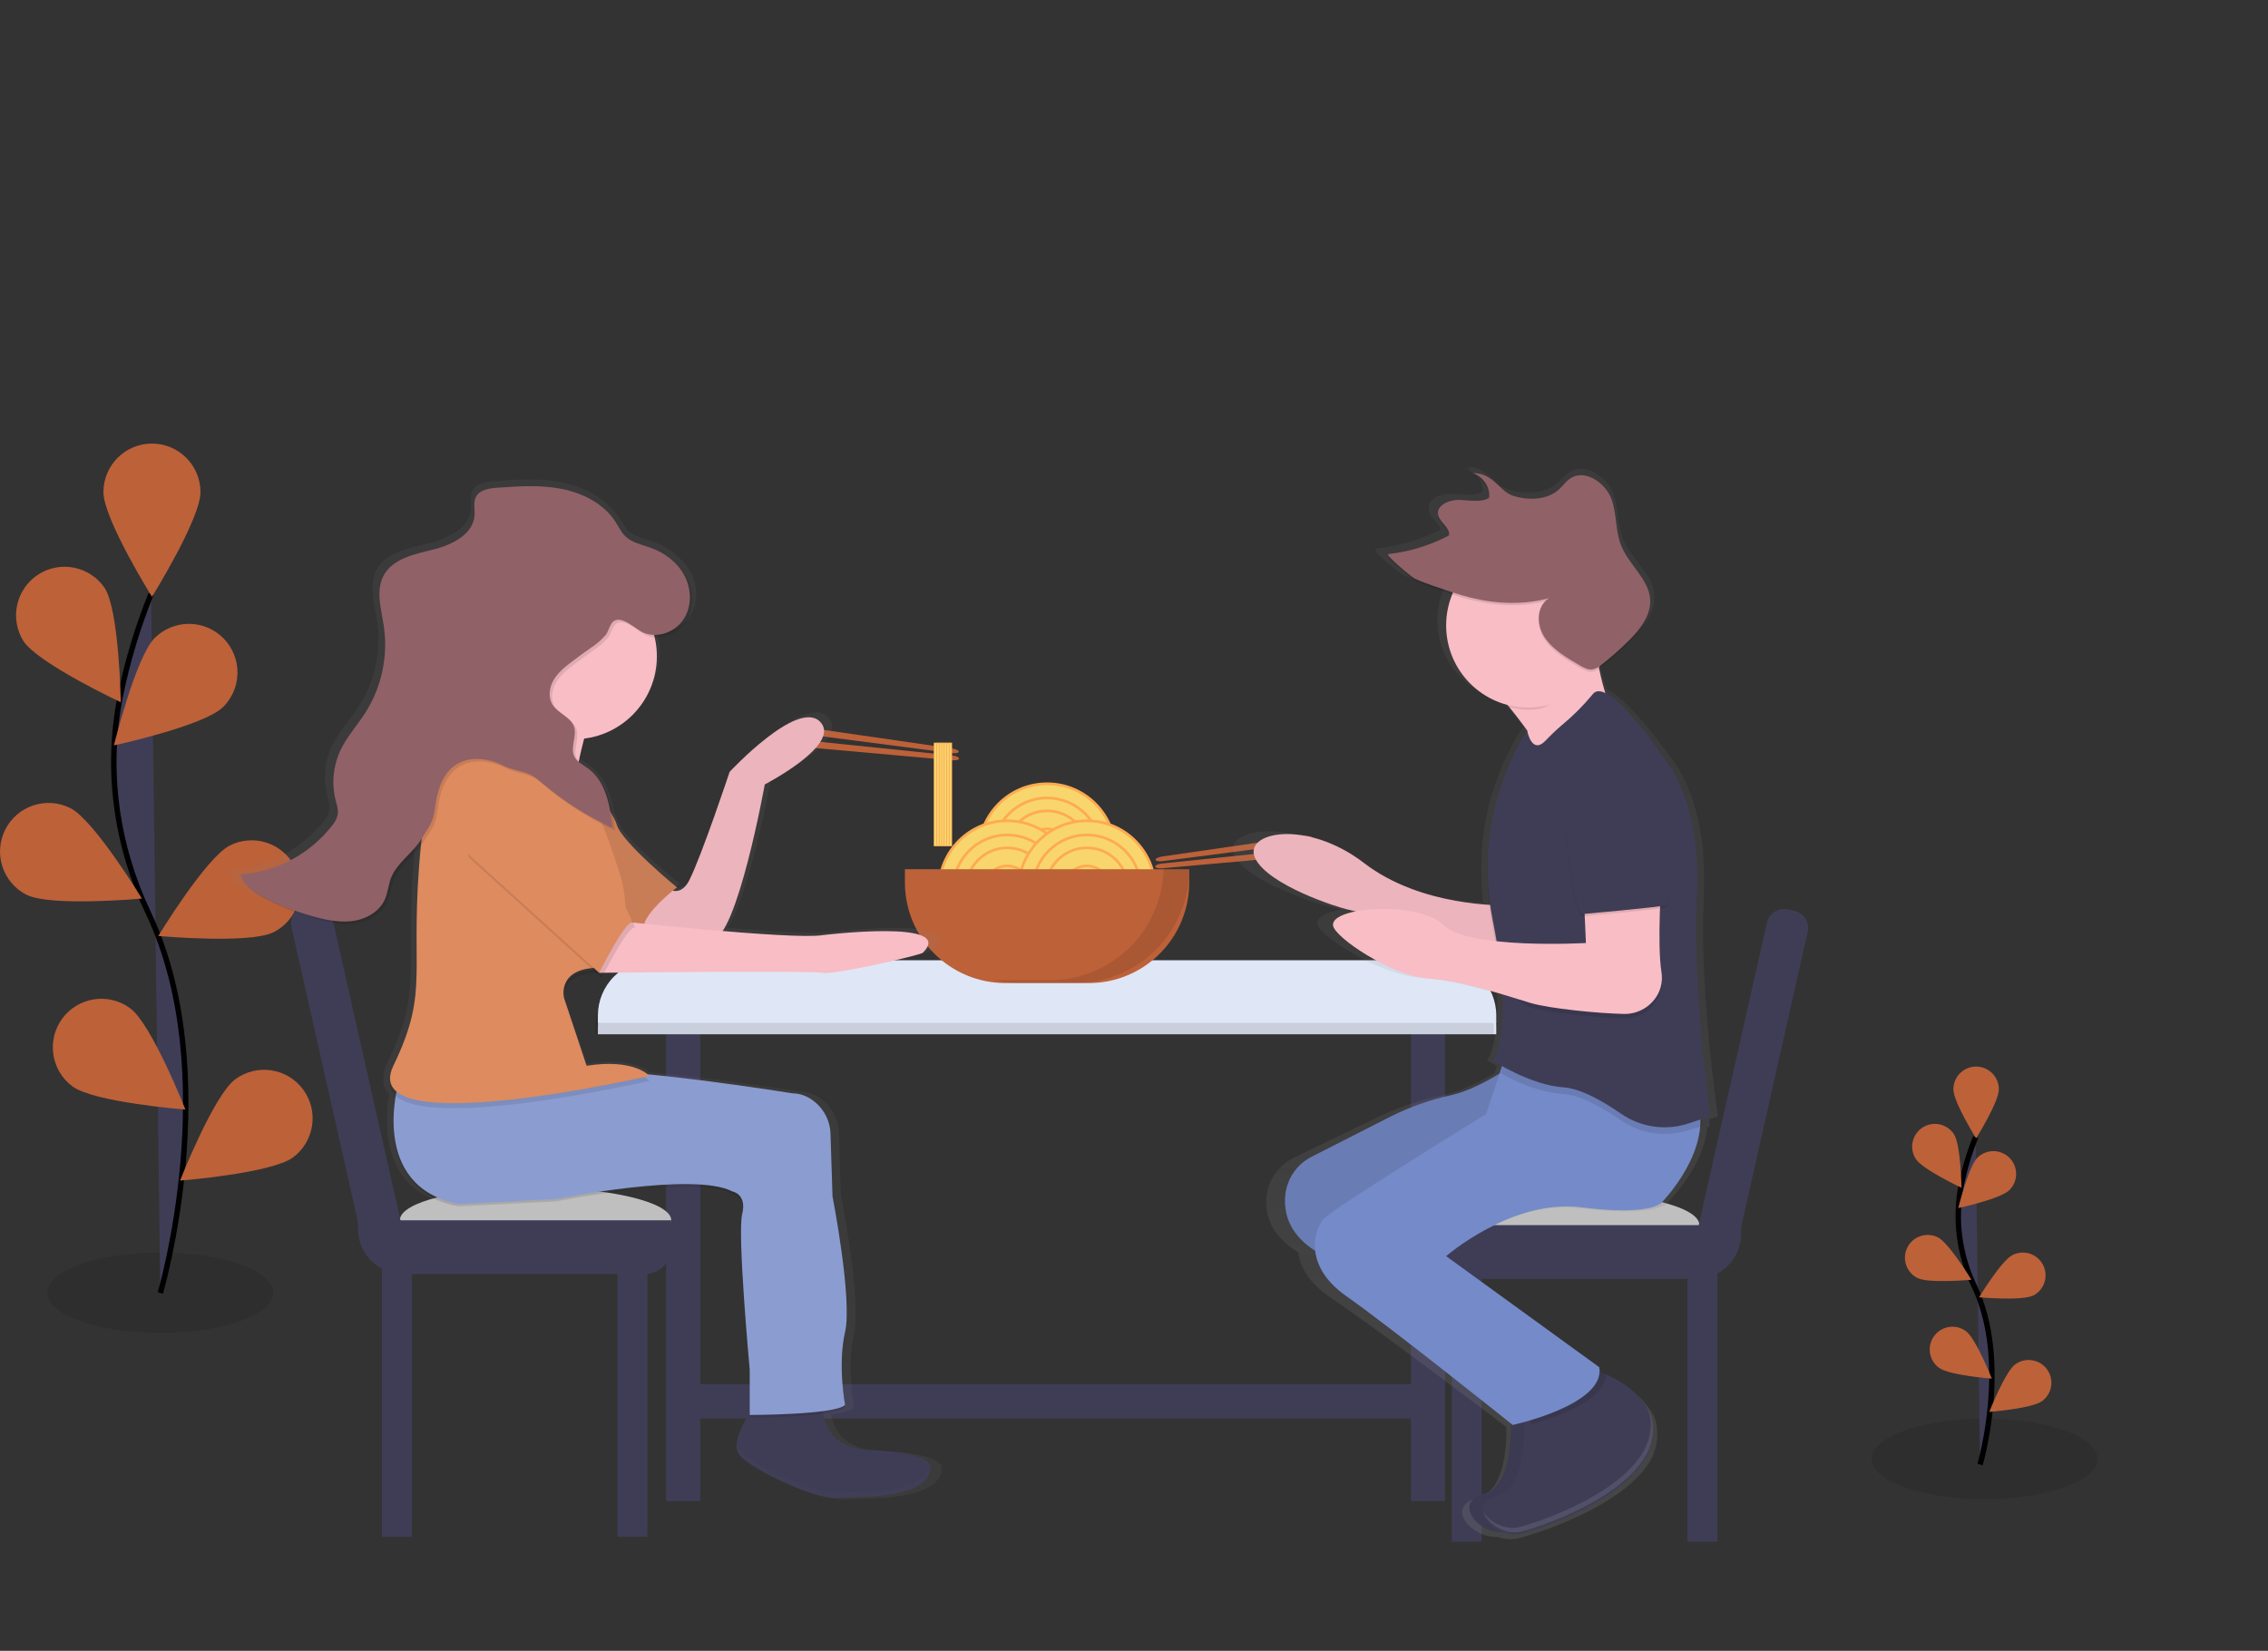<svg width="838" height="610" viewBox="0 0 838 610" fill="none" xmlns="http://www.w3.org/2000/svg">
<rect x="0" y="0" width="838" height="610" fill="#333333" stroke="none"/>
<path opacity="0.1" d="M59.222 492.509C82.266 492.509 100.947 485.86 100.947 477.657C100.947 469.455 82.266 462.805 59.222 462.805C36.178 462.805 17.497 469.455 17.497 477.657C17.497 485.86 36.178 492.509 59.222 492.509Z" fill="black"/>
<path opacity="0.1" d="M733.297 553.914C756.342 553.914 775.023 547.265 775.023 539.062C775.023 530.859 756.342 524.21 733.297 524.21C710.253 524.21 691.572 530.859 691.572 539.062C691.572 547.265 710.253 553.914 733.297 553.914Z" fill="black"/>
<path d="M731.61 541.169C731.61 541.169 742.737 503.259 729.514 475.355C723.883 463.687 722.185 450.505 724.674 437.788C725.903 431.759 727.682 425.855 729.987 420.151" fill="#3F3D56"/>
<path d="M731.61 541.169C731.61 541.169 742.737 503.259 729.514 475.355C723.883 463.687 722.185 450.505 724.674 437.788C725.903 431.759 727.682 425.855 729.987 420.151" stroke="black" stroke-width="2" stroke-miterlimit="10"/>
<path d="M721.753 402.523C721.753 407.165 730.154 420.643 730.154 420.643C730.154 420.643 738.555 407.174 738.555 402.523C738.555 400.292 737.669 398.151 736.093 396.573C734.517 394.995 732.379 394.109 730.149 394.109C727.92 394.109 725.782 394.995 724.206 396.573C722.63 398.151 721.744 400.292 721.744 402.523H721.753Z" fill="#BD6139"/>
<path d="M707.864 428.264C710.386 432.163 724.758 438.902 724.758 438.902C724.758 438.902 724.498 423.02 721.976 419.121C721.376 418.194 720.6 417.394 719.692 416.767C718.783 416.141 717.76 415.699 716.682 415.468C715.603 415.237 714.489 415.221 713.404 415.421C712.319 415.621 711.284 416.033 710.358 416.633C709.432 417.234 708.633 418.011 708.007 418.92C707.381 419.829 706.94 420.853 706.709 421.934C706.479 423.014 706.462 424.129 706.662 425.215C706.862 426.301 707.273 427.337 707.873 428.264H707.864Z" fill="#BD6139"/>
<path d="M708.466 472.236C712.611 474.325 728.411 472.886 728.411 472.886C728.411 472.886 720.177 459.305 716.033 457.217C714.043 456.212 711.737 456.04 709.62 456.738C707.504 457.436 705.751 458.948 704.748 460.939C703.745 462.931 703.573 465.24 704.27 467.359C704.967 469.477 706.477 471.232 708.466 472.236V472.236Z" fill="#BD6139"/>
<path d="M716.413 505.412C720.122 508.197 735.959 509.422 735.959 509.422C735.959 509.422 730.136 494.645 726.408 491.888C724.617 490.561 722.372 490 720.168 490.33C717.964 490.66 715.981 491.853 714.656 493.647C713.33 495.44 712.771 497.687 713.1 499.894C713.43 502.1 714.621 504.085 716.413 505.412V505.412Z" fill="#BD6139"/>
<path d="M742.394 439.803C739.065 443.042 723.552 446.393 723.552 446.393C723.552 446.393 727.354 430.975 730.683 427.735C732.281 426.181 734.431 425.325 736.659 425.357C738.888 425.39 741.012 426.307 742.565 427.907C744.118 429.507 744.972 431.66 744.94 433.89C744.908 436.121 743.992 438.248 742.394 439.803V439.803Z" fill="#BD6139"/>
<path d="M751.193 478.706C747.048 480.795 731.248 479.356 731.248 479.356C731.248 479.356 739.482 465.775 743.627 463.733C745.616 462.729 747.923 462.557 750.039 463.255C752.155 463.953 753.908 465.464 754.911 467.456C755.914 469.447 756.086 471.756 755.389 473.875C754.692 475.994 753.182 477.748 751.193 478.753V478.706Z" fill="#BD6139"/>
<path d="M754.559 517.703C750.85 520.488 735.013 521.713 735.013 521.713C735.013 521.713 740.836 506.935 744.563 504.178C746.355 502.851 748.599 502.291 750.803 502.621C753.007 502.95 754.99 504.143 756.316 505.937C757.641 507.73 758.201 509.978 757.871 512.184C757.542 514.391 756.35 516.376 754.559 517.703V517.703Z" fill="#BD6139"/>
<path d="M59.241 477.769C59.241 477.769 83.061 396.898 54.79 337.304C42.921 312.305 39.027 284.253 44.47 257.129C47.094 244.265 50.89 231.668 55.81 219.498" fill="#3F3D56"/>
<path d="M59.241 477.769C59.241 477.769 83.061 396.898 54.79 337.304C42.921 312.305 39.027 284.253 44.47 257.129C47.094 244.265 50.89 231.668 55.81 219.498" stroke="black" stroke-width="2" stroke-miterlimit="10"/>
<path d="M38.22 181.856C38.22 191.77 56.153 220.528 56.153 220.528C56.153 220.528 74.076 191.752 74.076 181.856C74.076 177.095 72.187 172.529 68.824 169.162C65.461 165.795 60.9 163.904 56.144 163.904C51.388 163.904 46.827 165.795 43.464 169.162C40.1 172.529 38.211 177.095 38.211 181.856H38.22Z" fill="#BD6139"/>
<path d="M8.577 236.782C13.964 245.136 44.627 259.487 44.627 259.487C44.627 259.487 44.071 225.587 38.684 217.27C36.048 213.395 32.004 210.706 27.414 209.777C22.825 208.848 18.054 209.754 14.123 212.299C10.191 214.845 7.41 218.829 6.373 223.401C5.337 227.972 6.128 232.768 8.577 236.763V236.782Z" fill="#BD6139"/>
<path d="M9.866 330.648C18.711 335.113 52.435 332.031 52.435 332.031C52.435 332.031 34.817 303.051 26.018 298.614C23.915 297.552 21.624 296.915 19.275 296.74C16.927 296.565 14.566 296.854 12.329 297.592C10.093 298.33 8.023 299.501 6.238 301.04C4.454 302.579 2.989 304.454 1.929 306.56C0.868 308.665 0.232 310.959 0.057 313.31C-0.118 315.661 0.171 318.024 0.908 320.263C2.397 324.786 5.619 328.532 9.866 330.676V330.648Z" fill="#BD6139"/>
<path d="M26.788 401.447C34.752 407.341 68.513 410.005 68.513 410.005C68.513 410.005 56.088 378.444 48.114 372.578C44.29 369.747 39.499 368.552 34.795 369.257C30.092 369.962 25.86 372.509 23.032 376.337C20.204 380.166 19.011 384.962 19.715 389.671C20.42 394.38 22.963 398.616 26.788 401.447V401.447Z" fill="#BD6139"/>
<path d="M82.282 261.372C75.18 268.278 42.078 275.435 42.078 275.435C42.078 275.435 50.182 242.519 57.284 235.612C60.696 232.289 65.287 230.458 70.048 230.523C74.808 230.589 79.347 232.544 82.667 235.96C85.987 239.376 87.815 243.973 87.75 248.738C87.685 253.504 85.731 258.048 82.319 261.372H82.282Z" fill="#BD6139"/>
<path d="M101.058 344.461C92.213 348.925 58.489 345.844 58.489 345.844C58.489 345.844 76.107 316.863 84.906 312.426C87.009 311.364 89.3 310.728 91.649 310.552C93.998 310.377 96.358 310.667 98.595 311.404C100.832 312.142 102.901 313.314 104.686 314.853C106.471 316.391 107.935 318.267 108.996 320.372C110.056 322.477 110.692 324.771 110.867 327.122C111.042 329.474 110.753 331.836 110.016 334.076C109.279 336.315 108.109 338.387 106.572 340.174C105.035 341.961 103.161 343.427 101.058 344.488V344.461Z" fill="#BD6139"/>
<path d="M108.245 427.689C100.28 433.583 66.519 436.247 66.519 436.247C66.519 436.247 78.944 404.686 86.918 398.82C90.742 395.989 95.533 394.794 100.237 395.499C104.94 396.204 109.172 398.751 112 402.579C114.828 406.408 116.021 411.204 115.317 415.913C114.612 420.622 112.068 424.858 108.245 427.689V427.689Z" fill="#BD6139"/>
<path d="M351.558 278.284L299.884 271.582C297.788 271.313 296.175 270.515 296.23 269.819C296.323 269.123 298.085 268.798 300.227 269.104L351.79 276.576C353.209 276.781 354.284 277.319 354.219 277.792C354.154 278.238 352.967 278.47 351.558 278.284Z" fill="#BD6139"/>
<path d="M351.883 279.166L300.051 273.801C297.946 273.588 296.156 273.977 296.091 274.674C296.027 275.37 297.705 276.103 299.8 276.289L351.725 280.93C353.153 281.06 354.321 280.782 354.368 280.308C354.405 279.807 353.301 279.315 351.883 279.166Z" fill="#BD6139"/>
<path d="M429.64 318.2L481.305 311.498C483.401 311.229 485.014 310.43 484.958 309.734C484.866 309.038 483.104 308.713 480.962 309.019L429.399 316.492C427.98 316.696 426.905 317.235 426.97 317.708C427.034 318.154 428.221 318.386 429.64 318.2Z" fill="#BD6139"/>
<path d="M429.306 319.082L481.138 313.716C483.243 313.503 485.033 313.893 485.097 314.589C485.162 315.285 483.484 316.018 481.389 316.204L429.464 320.845C428.036 320.975 426.868 320.697 426.821 320.224C426.784 319.722 427.888 319.23 429.306 319.082Z" fill="#BD6139"/>
<path d="M258.724 373.757H246.123V554.638H258.724V373.757Z" fill="#3F3D56"/>
<path d="M533.944 373.757H521.343V554.638H533.944V373.757Z" fill="#3F3D56"/>
<path d="M241.311 359.034H532.46C537.87 359.034 543.059 361.186 546.884 365.016C550.71 368.845 552.859 374.04 552.859 379.456V382.167H220.912V379.456C220.912 374.04 223.061 368.845 226.887 365.016C230.712 361.186 235.901 359.034 241.311 359.034V359.034Z" fill="#DFE6F5"/>
<path opacity="0.1" d="M240.384 359.034H531.533C536.943 359.034 542.132 361.186 545.957 365.016C549.783 368.845 551.932 374.04 551.932 379.456V382.167H219.985V379.456C219.985 374.04 222.134 368.845 225.959 365.016C229.785 361.186 234.973 359.034 240.384 359.034V359.034Z" fill="black"/>
<path d="M241.311 354.82H532.46C537.87 354.82 543.059 356.971 546.884 360.801C550.71 364.631 552.859 369.825 552.859 375.242V377.952H220.912V375.242C220.912 369.825 223.061 364.631 226.887 360.801C230.712 356.971 235.901 354.82 241.311 354.82Z" fill="#DFE6F5"/>
<path d="M386.885 340.098C400.809 340.098 412.097 328.798 412.097 314.858C412.097 300.919 400.809 289.619 386.885 289.619C372.962 289.619 361.674 300.919 361.674 314.858C361.674 328.798 372.962 340.098 386.885 340.098Z" fill="#F8D66D" stroke="#FFAB50" stroke-miterlimit="10"/>
<path d="M386.885 334.862C397.921 334.862 406.867 325.906 406.867 314.858C406.867 303.81 397.921 294.854 386.885 294.854C375.85 294.854 366.904 303.81 366.904 314.858C366.904 325.906 375.85 334.862 386.885 334.862Z" fill="#F8D66D" stroke="#FFAB50" stroke-miterlimit="10"/>
<path d="M386.885 330.1C395.294 330.1 402.111 323.276 402.111 314.858C402.111 306.44 395.294 299.616 386.885 299.616C378.477 299.616 371.66 306.44 371.66 314.858C371.66 323.276 378.477 330.1 386.885 330.1Z" fill="#F8D66D" stroke="#FFAB50" stroke-miterlimit="10"/>
<path d="M386.885 323.426C391.612 323.426 395.444 319.59 395.444 314.858C395.444 310.126 391.612 306.29 386.885 306.29C382.159 306.29 378.327 310.126 378.327 314.858C378.327 319.59 382.159 323.426 386.885 323.426Z" fill="#F8D66D" stroke="#FFAB50" stroke-miterlimit="10"/>
<path d="M372.18 353.771C386.103 353.771 397.391 342.471 397.391 328.532C397.391 314.592 386.103 303.292 372.18 303.292C358.256 303.292 346.968 314.592 346.968 328.532C346.968 342.471 358.256 353.771 372.18 353.771Z" fill="#F8D66D" stroke="#FFAB50" stroke-miterlimit="10"/>
<path d="M372.18 348.536C383.215 348.536 392.161 339.58 392.161 328.532C392.161 317.484 383.215 308.527 372.18 308.527C361.144 308.527 352.198 317.484 352.198 328.532C352.198 339.58 361.144 348.536 372.18 348.536Z" fill="#F8D66D" stroke="#FFAB50" stroke-miterlimit="10"/>
<path d="M372.18 343.774C380.588 343.774 387.405 336.95 387.405 328.532C387.405 320.114 380.588 313.289 372.18 313.289C363.771 313.289 356.955 320.114 356.955 328.532C356.955 336.95 363.771 343.774 372.18 343.774Z" fill="#F8D66D" stroke="#FFAB50" stroke-miterlimit="10"/>
<path d="M372.18 337.099C376.906 337.099 380.738 333.263 380.738 328.532C380.738 323.8 376.906 319.964 372.18 319.964C367.453 319.964 363.621 323.8 363.621 328.532C363.621 333.263 367.453 337.099 372.18 337.099Z" fill="#F8D66D" stroke="#FFAB50" stroke-miterlimit="10"/>
<path d="M401.591 353.771C415.515 353.771 426.802 342.471 426.802 328.532C426.802 314.592 415.515 303.292 401.591 303.292C387.667 303.292 376.38 314.592 376.38 328.532C376.38 342.471 387.667 353.771 401.591 353.771Z" fill="#F8D66D" stroke="#FFAB50" stroke-miterlimit="10"/>
<path d="M401.591 348.536C412.627 348.536 421.573 339.58 421.573 328.532C421.573 317.484 412.627 308.527 401.591 308.527C390.556 308.527 381.609 317.484 381.609 328.532C381.609 339.58 390.556 348.536 401.591 348.536Z" fill="#F8D66D" stroke="#FFAB50" stroke-miterlimit="10"/>
<path d="M401.591 343.774C410 343.774 416.816 336.95 416.816 328.532C416.816 320.114 410 313.289 401.591 313.289C393.183 313.289 386.366 320.114 386.366 328.532C386.366 336.95 393.183 343.774 401.591 343.774Z" fill="#F8D66D" stroke="#FFAB50" stroke-miterlimit="10"/>
<path d="M401.591 337.099C406.318 337.099 410.15 333.263 410.15 328.532C410.15 323.8 406.318 319.964 401.591 319.964C396.865 319.964 393.033 323.8 393.033 328.532C393.033 333.263 396.865 337.099 401.591 337.099Z" fill="#F8D66D" stroke="#FFAB50" stroke-miterlimit="10"/>
<path d="M334.358 321.18H439.404V326.118C439.404 330.994 438.444 335.822 436.58 340.327C434.717 344.832 431.985 348.926 428.541 352.373C425.096 355.821 421.008 358.556 416.508 360.422C412.008 362.288 407.185 363.249 402.315 363.249H371.447C366.577 363.249 361.754 362.288 357.254 360.422C352.754 358.556 348.665 355.821 345.221 352.373C341.777 348.926 339.045 344.832 337.181 340.327C335.317 335.822 334.358 330.994 334.358 326.118V321.18Z" fill="#BD6139"/>
<path opacity="0.1" d="M429.927 321.17C429.654 332.139 425.11 342.567 417.264 350.229C409.419 357.89 398.893 362.18 387.933 362.181H367.08C370.122 362.877 373.232 363.231 376.352 363.239H397.363C402.883 363.242 408.349 362.155 413.45 360.042C418.55 357.929 423.185 354.831 427.089 350.924C430.993 347.017 434.09 342.379 436.203 337.274C438.316 332.168 439.404 326.696 439.404 321.17H429.927Z" fill="black"/>
<path d="M527.648 524.135V511.52H254.524V524.135H527.648Z" fill="#3F3D56"/>
<path d="M152.121 467.465H141.096V567.885H152.121V467.465Z" fill="#3F3D56"/>
<path d="M239.197 467.465H228.172V567.885H239.197V467.465Z" fill="#3F3D56"/>
<path d="M248.024 450.914C248.024 457.616 225.325 463.056 197.323 463.056C169.321 463.056 147.726 457.625 147.726 450.914C147.726 444.203 169.321 438.772 197.323 438.772C225.325 438.772 248.024 444.24 248.024 450.914Z" fill="#BFBFBF"/>
<path d="M132.278 450.905H248.015V461.023C248.015 463.608 246.989 466.087 245.163 467.915C243.337 469.743 240.861 470.77 238.279 470.77H148.968C144.542 470.77 140.297 469.009 137.167 465.876C134.037 462.742 132.278 458.492 132.278 454.061V450.905Z" fill="#3F3D56"/>
<path d="M112.624 334.798L115.012 334.258C116.691 333.879 118.452 334.183 119.907 335.103C121.363 336.023 122.393 337.485 122.772 339.166L151.678 467.364L148.06 468.182C145.023 468.868 141.838 468.318 139.206 466.654C136.574 464.989 134.71 462.346 134.024 459.306L107.704 342.571C107.516 341.737 107.494 340.874 107.64 340.032C107.785 339.19 108.096 338.384 108.553 337.662C109.01 336.94 109.605 336.315 110.303 335.824C111.002 335.332 111.791 334.984 112.624 334.798Z" fill="#3F3D56"/>
<path d="M623.495 569.667H634.52V469.247H623.495V569.667Z" fill="#3F3D56"/>
<path d="M536.419 569.667H547.444V469.247H536.419V569.667Z" fill="#3F3D56"/>
<path d="M527.611 452.696C527.611 459.398 550.309 464.838 578.312 464.838C606.314 464.838 627.909 459.408 627.909 452.696C627.909 445.985 606.305 440.527 578.312 440.527C550.319 440.527 527.611 445.994 527.611 452.696Z" fill="#BFBFBF"/>
<path d="M626.648 472.561H537.337C534.755 472.561 532.279 471.534 530.453 469.706C528.627 467.878 527.601 465.399 527.601 462.814V452.696H643.338V455.852C643.338 460.284 641.579 464.534 638.449 467.667C635.319 470.801 631.074 472.561 626.648 472.561Z" fill="#3F3D56"/>
<path d="M627.573 469.963L623.955 469.146L652.864 340.929C653.243 339.248 654.274 337.787 655.729 336.866C657.185 335.946 658.946 335.642 660.625 336.022L663.012 336.561C664.692 336.941 666.152 337.972 667.071 339.429C667.99 340.886 668.294 342.649 667.915 344.33L641.59 461.083C640.905 464.121 639.044 466.762 636.416 468.426C633.788 470.091 630.607 470.644 627.573 469.963V469.963Z" fill="#3F3D56"/>
<path d="M631.497 413.607L634.752 412.577C634.752 412.577 629.189 375.372 629.244 342.029C629.244 341.1 629.244 340.107 629.244 339.151C629.309 337.072 629.383 335.011 629.485 332.997C629.615 330.416 629.643 327.956 629.624 325.57C629.93 293.462 617.292 279.9 617.292 279.9C617.292 279.9 602.457 258.717 593.564 254.595C592.795 252.182 591.914 249.081 591.135 245.48C591.423 245.285 591.701 245.09 591.97 244.886C595.642 242.158 599.156 239.223 602.494 236.095C607.056 231.816 611.432 226.599 611.191 220.714C611.216 220.141 611.198 219.567 611.135 218.996C610.292 211.895 602.92 206.548 599.944 199.818C597.44 194.165 598.191 187.872 596.003 182.135C593.815 176.398 586.174 171.061 580.407 174.078C578.284 175.192 577.004 177.159 575.233 178.654C570.838 182.367 563.754 182.71 557.746 181.021C551.737 179.332 549.957 172.444 541.556 172.425C542.302 172.676 543.015 173.015 543.68 173.437C542.978 173.319 542.268 173.257 541.556 173.251C543.265 173.793 544.78 174.818 545.919 176.204C547.058 177.589 547.771 179.275 547.973 181.058C547.96 181.282 547.935 181.505 547.899 181.727C544.542 183.537 540.128 182.506 536.104 182.441C532.08 182.376 527.499 184.409 527.898 187.705C527.831 188.079 527.831 188.463 527.898 188.837C528.427 191.334 531.765 193.218 532.173 195.53C532.173 195.595 532.173 195.65 532.173 195.715C524.726 199.441 516.669 201.793 508.389 202.659C508.12 202.659 508.241 202.984 508.63 203.457H508.389C506.878 203.615 517.448 211.979 518.654 212.526C523.067 214.531 528.343 216.007 533.017 217.548L533.425 217.678C531.85 221.34 531.039 225.285 531.042 229.272C531.042 243.568 541.306 255.579 555.205 258.977C557.801 262.012 560.527 265.345 563.012 268.659H562.836C562.836 268.659 546.86 289.934 547.37 321.709C547.325 325.691 547.535 329.672 548 333.628C537.727 333.043 515.65 330.332 498.857 318.024C476.205 301.436 450.938 306.411 456.205 316.362C461.472 326.313 488.445 334.602 492.793 335.438C493.201 335.512 494.147 335.735 495.501 336.069C490.141 337.081 486.47 338.854 486.692 341.24C487.128 345.797 510.216 360.315 524.152 361.142C533.36 361.689 544.44 364.53 553.184 367.027C554.027 386.103 549.419 391.821 549.419 391.821C549.419 391.821 550.791 392.665 553.063 393.863L552.09 396.648C546.434 399.915 539.461 403.322 533.118 404.696C525.037 406.358 517.18 408.976 509.715 412.493L478.347 427.67C475.546 428.971 473.122 430.966 471.305 433.466C469.488 435.965 468.337 438.888 467.962 441.956C467.276 448.389 469.214 456.428 479.71 462.805C480.359 468.031 483.549 474.13 491.922 479.718C508.148 490.523 550.791 522.892 556.596 527.31C556.707 535.21 555.669 551.055 545.933 553.524C533.73 556.625 543.55 568.377 553.416 567.912C555.757 568.799 558.305 568.986 560.75 568.451C571.209 565.963 609.541 552.67 612.155 532.787C612.264 531.925 612.313 531.057 612.304 530.188C612.456 526.798 611.611 523.438 609.874 520.525C610.283 521.423 610.615 522.355 610.867 523.309C607.695 516.069 599.972 511.52 593.963 508.958C593.963 508.893 593.963 508.819 593.963 508.754C593.036 508.392 592.109 508.095 591.348 507.826C591.364 507.288 591.323 506.75 591.228 506.22L531.116 464.754C531.116 464.754 557.254 443.191 584.264 446.514C611.274 449.837 615.577 444.927 615.577 444.927C615.577 444.927 629.43 431.736 630.82 416.55L631.692 416.318C631.692 416.318 631.627 415.361 631.497 413.607Z" fill="url(#paint0_linear)"/>
<path d="M558.089 521.611C558.089 521.611 560.546 548.688 548.251 551.974C535.956 555.26 547.435 568.386 557.263 565.898C567.092 563.41 603.171 550.303 605.628 530.624C608.085 510.945 581.038 504.363 581.038 504.363L558.089 521.611Z" fill="#3F3D56"/>
<path opacity="0.05" d="M558.089 521.611C558.089 521.611 560.546 548.688 548.251 551.974C535.956 555.26 547.435 568.386 557.263 565.898C567.092 563.41 603.171 550.303 605.628 530.624C608.085 510.945 581.038 504.363 581.038 504.363L558.089 521.611Z" fill="black"/>
<path d="M563.031 522.428C563.031 522.428 565.488 549.505 553.193 552.791C540.898 556.077 552.377 569.203 562.205 566.715C572.034 564.227 608.112 551.12 610.57 531.441C613.027 511.762 585.979 505.18 585.979 505.18L563.031 522.428Z" fill="#3F3D56"/>
<path opacity="0.1" d="M588.437 506.016L565.506 523.254C565.506 523.254 565.608 524.423 565.673 526.289C574.334 523.913 593.203 517.601 593.49 507.724C591.841 507.054 590.154 506.483 588.437 506.016V506.016Z" fill="black"/>
<path d="M574.093 270.079H564.255V277.468H574.093V270.079Z" fill="#F8BDC5"/>
<path d="M564.672 389.472C564.672 389.472 549.048 401.762 536.215 404.677C528.585 406.33 521.189 408.921 514.194 412.391L484.68 427.41C482 428.76 479.701 430.762 477.993 433.232C476.286 435.702 475.225 438.561 474.907 441.548C474.063 449.902 477.42 460.893 497.448 467.428L560.564 519.949L580.24 503.537L513.026 451.851L564.672 419.845V389.472Z" fill="#758AC8"/>
<path opacity="0.1" d="M564.672 389.472C564.672 389.472 549.048 401.762 536.215 404.677C528.585 406.33 521.189 408.921 514.194 412.391L484.68 427.41C482 428.76 479.701 430.762 477.993 433.232C476.286 435.702 475.225 438.561 474.907 441.548C474.063 449.902 477.42 460.893 497.448 467.428L560.564 519.949L580.24 503.537L513.026 451.851L564.672 419.845V389.472Z" fill="black"/>
<path d="M555.65 334.5C555.65 334.5 525.32 335.317 504.003 318.905C482.687 302.494 458.922 307.413 463.836 317.262C468.75 327.111 494.166 335.317 498.264 336.134C502.362 336.951 561.38 353.372 561.38 353.372L555.65 334.5Z" fill="#F8BDC5"/>
<path opacity="0.05" d="M555.65 334.5C555.65 334.5 525.32 335.317 504.003 318.905C482.687 302.494 458.922 307.413 463.836 317.262C468.75 327.111 494.166 335.317 498.264 336.134C502.362 336.951 561.38 353.372 561.38 353.372L555.65 334.5Z" fill="black"/>
<path d="M558.932 382.102L549.095 411.648C549.095 411.648 493.767 445.706 489.251 450.218C485.746 453.727 481.055 467.456 497.448 478.938C513.841 490.421 558.923 526.54 558.923 526.54C558.923 526.54 593.351 519.114 590.894 505.19L534.333 464.16C534.333 464.16 558.923 442.81 584.338 446.106C609.754 449.401 613.852 444.463 613.852 444.463C613.852 444.463 633.528 424.746 626.963 405.902C620.398 387.059 558.932 382.102 558.932 382.102Z" fill="#758AC8"/>
<path d="M546.638 248.376C546.638 248.376 574.51 278.739 572.869 287.762C571.228 296.785 595.002 261.501 595.002 261.501C595.002 261.501 587.584 243.447 589.262 223.749L546.638 248.376Z" fill="#F8BDC5"/>
<path opacity="0.1" d="M570.959 276.224C572.86 274.214 574.862 272.302 576.958 270.496C581.152 267.053 585 263.207 588.446 259.014C594.186 251.588 615.493 283.631 615.493 283.631C615.493 283.631 628.604 298.4 626.972 333.693C625.34 368.985 629.022 416.169 629.022 416.169L624.061 417.552C619.883 418.948 615.437 419.352 611.076 418.732C606.715 418.111 602.558 416.484 598.933 413.978C592.387 409.448 584.097 404.696 577.792 404.269C565.497 403.452 554.426 396.471 554.426 396.471C554.426 396.471 559.758 383.754 551.561 342.715C543.364 301.677 564.255 272.511 564.255 272.511C564.255 272.511 565.905 281.441 570.959 276.224Z" fill="black"/>
<path d="M631.887 412.465L626.972 414.108L624.051 415.083C619.873 416.48 615.428 416.884 611.066 416.263C606.705 415.643 602.548 414.015 598.924 411.509C592.387 406.988 584.088 402.226 577.783 401.799C565.506 400.973 551.598 391.951 551.598 391.951C551.598 391.951 559.795 381.285 551.598 340.246C543.401 299.208 564.301 270.079 564.301 270.079C564.301 270.079 565.951 278.962 571.005 273.736C572.902 271.728 574.901 269.82 576.995 268.018C581.189 264.574 585.037 260.729 588.483 256.535C594.223 249.109 615.53 281.153 615.53 281.153C615.53 281.153 628.641 295.922 627.009 331.214C626.833 334.927 626.759 338.752 626.75 342.623C626.629 375.65 631.887 412.465 631.887 412.465Z" fill="#3F3D56"/>
<path opacity="0.1" d="M585.164 332.04L585.98 350.095C585.98 350.095 542.53 352.555 533.517 343.532C524.505 334.51 558.089 370.071 565.507 372.253C572.47 374.304 590.449 376.114 599.879 376.3C602.573 376.387 605.234 375.688 607.538 374.289C609.843 372.89 611.692 370.851 612.86 368.419C613.959 366.026 614.315 363.358 613.88 360.761C612.239 350.095 613.88 327.111 613.88 327.111L585.164 332.04Z" fill="black"/>
<path d="M585.164 330.397L585.98 348.452C585.98 348.452 542.53 350.912 533.517 341.889C524.504 332.866 491.894 334.862 492.534 341.889C492.942 346.401 514.667 360.761 527.768 361.587C540.87 362.413 558.089 368.428 565.506 370.61C572.47 372.661 590.449 374.471 599.879 374.657C602.573 374.744 605.234 374.045 607.538 372.646C609.843 371.247 611.692 369.207 612.86 366.776C613.959 364.383 614.314 361.715 613.88 359.118C612.239 348.452 613.88 325.468 613.88 325.468L585.164 330.397Z" fill="#F8BDC5"/>
<path opacity="0.1" d="M595.002 277.876C595.002 277.876 576.151 280.336 578.608 308.24C581.065 336.143 584.348 338.603 584.348 338.603C584.348 338.603 612.22 336.143 615.493 335.317C618.766 334.491 617.135 304.137 617.135 304.137C617.135 304.137 616.309 277.059 595.002 277.876Z" fill="black"/>
<path d="M595.002 277.059C595.002 277.059 576.151 279.519 578.608 307.423C581.065 335.326 584.348 337.786 584.348 337.786C584.348 337.786 612.22 335.326 615.493 334.5C618.766 333.674 617.135 303.32 617.135 303.32C617.135 303.32 616.309 276.224 595.002 277.059Z" fill="#3F3D56"/>
<path opacity="0.1" d="M588.029 241.358C586.74 234.86 589.383 232.855 590.078 224.538L547.426 249.156C547.426 249.156 552.312 254.484 557.866 261.325C560.348 261.954 562.9 262.266 565.46 262.253C576.633 262.3 582.744 250.288 588.029 241.358Z" fill="black"/>
<path d="M564.663 261.464C581.413 261.464 594.992 247.87 594.992 231.101C594.992 214.331 581.413 200.737 564.663 200.737C547.912 200.737 534.333 214.331 534.333 231.101C534.333 247.87 547.912 261.464 564.663 261.464Z" fill="#F8BDC5"/>
<path opacity="0.1" d="M572.312 221.883C567.676 224.835 567.611 231.509 570.597 236.132C573.583 240.755 578.729 243.809 583.68 246.686C585.117 247.522 586.703 248.385 588.316 248.199C589.557 247.957 590.706 247.376 591.636 246.519C595.101 243.813 598.407 240.909 601.539 237.821C606.045 233.384 610.375 227.917 609.67 221.725C608.873 214.698 601.937 209.407 599.137 202.752C596.782 197.182 597.487 190.935 595.428 185.244C593.37 179.554 586.156 174.291 580.759 177.271C578.766 178.366 577.56 180.325 575.891 181.801C571.756 185.458 565.089 185.82 559.433 184.149C553.777 182.478 552.099 175.656 544.208 175.637C548.13 177.02 550.782 181.114 550.179 184.845C547.018 186.637 542.864 185.616 539.053 185.551C535.242 185.486 530.708 187.621 531.366 191.055C531.941 193.84 535.956 195.91 535.362 198.695C528.397 202.368 520.804 204.699 512.979 205.564C511.56 205.722 521.5 213.993 522.632 214.541C526.776 216.527 531.755 217.984 536.141 219.507C548.056 223.619 560.258 225.086 572.312 221.883Z" fill="black"/>
<path d="M572.312 221.057C567.676 224.009 567.611 230.683 570.597 235.306C573.583 239.929 578.729 242.983 583.68 245.86C585.117 246.696 586.703 247.559 588.316 247.373C589.557 247.131 590.706 246.55 591.636 245.693C595.101 242.987 598.407 240.083 601.539 236.995C606.045 232.558 610.375 227.091 609.67 220.899C608.873 213.872 601.937 208.581 599.137 201.925C596.782 196.356 597.487 190.109 595.428 184.418C593.37 178.728 586.156 173.465 580.759 176.445C578.766 177.54 577.56 179.499 575.891 180.975C571.756 184.632 565.089 184.994 559.433 183.323C553.777 181.652 552.099 174.829 544.208 174.811C548.13 176.194 550.782 180.288 550.179 184.019C547.018 185.811 542.864 184.79 539.053 184.725C535.242 184.66 530.708 186.795 531.366 190.229C531.941 193.014 535.956 195.084 535.362 197.869C528.397 201.542 520.804 203.873 512.979 204.738C511.56 204.896 521.5 213.167 522.632 213.714C526.776 215.701 531.755 217.158 536.141 218.681C548.056 222.802 560.258 224.241 572.312 221.057Z" fill="#916168"/>
<path opacity="0.1" d="M608.428 519.327C609.744 522.366 610.203 525.708 609.754 528.99C607.297 548.688 571.228 561.814 561.39 564.264C556.207 565.564 550.56 562.529 548.195 558.88C549.716 563.169 556.262 567.393 562.215 565.907C572.053 563.448 608.122 550.313 610.579 530.633C611.116 526.73 610.36 522.759 608.428 519.327Z" fill="white"/>
<path d="M347.923 541.708C347.191 540.055 343.389 536.834 325.058 536.138C312.503 535.665 308.229 529.027 307.07 522.548C311.196 522.01 314.423 521.267 315.48 520.237C315.48 520.237 315.424 519.94 315.331 519.411L315.48 519.299C314.678 514.626 314.259 509.894 314.228 505.152C314.204 501.095 314.633 497.047 315.507 493.085C316.018 490.466 316.233 487.797 316.147 485.13C316.249 469.349 310.714 441.613 310.714 441.613L309.953 418.564C309.877 415.688 309.028 412.886 307.496 410.452C305.964 408.018 303.805 406.043 301.247 404.733C299.426 403.789 297.409 403.287 295.359 403.266C295.359 403.266 266.299 398.68 240.142 396.183C238.288 394.689 231.751 390.66 216.767 392.972L208.144 367.704C208.074 367.398 208.025 367.088 207.995 366.776C208.301 363.564 210.443 358.728 220.43 358.422L222.516 360.278C222.516 360.278 222.887 359.545 223.508 358.422C235.896 358.282 303.379 357.595 306.856 358.422C310.686 359.35 344.233 351.868 345.197 350.94C358.234 338.213 306.856 344.386 306.856 344.386C301.803 345.212 285.475 344.228 268.747 342.864C277.027 330.434 284.816 288.245 284.816 288.245C284.816 288.245 314.487 273.272 305.901 264.853C297.315 256.433 271.399 283.566 271.399 283.566C271.399 283.566 260.857 314.45 256.063 323.807C254.208 327.52 251.807 328.281 249.665 327.854C250.639 327.074 251.269 326.61 251.269 326.61C251.269 326.61 230.184 309.762 228.265 303.218C227.907 302.146 227.435 301.115 226.855 300.145C225.845 294.214 224.074 288.375 219.753 284.485C219.027 283.705 218.226 283 217.36 282.378C216.192 281.543 214.866 280.819 213.763 279.909C214.384 277.05 215.107 274.08 215.858 271.202C231.51 269.345 243.675 256.35 243.675 240.569C243.673 238.189 243.39 235.818 242.831 233.505C245.171 233.659 247.51 233.205 249.622 232.187C251.734 231.169 253.547 229.621 254.885 227.694C258.047 222.979 257.945 216.555 255.293 211.579C254.197 209.559 252.76 207.744 251.047 206.214C248.314 203.459 244.982 201.375 241.311 200.125C238.13 199.02 234.616 198.361 232.094 196.198C230.967 194.723 229.942 193.172 229.025 191.557C227.967 189.971 226.721 188.519 225.316 187.231C220.68 182.451 214.134 179.508 207.467 178.208C199.344 176.621 190.953 177.187 182.691 177.753C179.604 177.967 175.978 178.515 174.587 181.207C173.54 183.23 174.226 185.653 174.087 187.909C173.651 195.084 165.454 199.048 158.324 200.784C151.194 202.52 142.691 204.023 139.251 210.317C136.126 215.998 138.324 222.886 139.325 229.263C140.993 240.46 138.509 251.882 132.343 261.372C129.209 266.171 125.166 270.441 122.691 275.593C119.948 281.336 119.311 287.862 120.892 294.028C121.355 295.829 122.023 297.667 121.689 299.505C121.31 301.02 120.565 302.42 119.519 303.58C115.256 308.851 109.949 313.182 103.934 316.302C97.918 319.422 91.323 321.262 84.563 321.709C85.131 323.593 86.24 325.269 87.753 326.526C89.674 328.429 91.915 329.978 94.373 331.103C100.848 334.354 107.657 336.89 114.679 338.668C119.408 339.866 124.35 340.72 129.163 339.903C133.975 339.086 138.667 336.329 140.642 331.966C141.791 329.441 141.958 326.582 142.978 324.011C145.009 318.868 150.044 315.536 153.447 311.127C152.301 322.489 151.759 333.904 151.824 345.324C151.824 348.898 151.824 352.119 151.824 355.108C151.824 368.001 150.897 376.894 142.913 392.999C141.962 394.692 141.545 396.634 141.717 398.569C141.544 399.614 141.645 400.687 142.011 401.681C142.376 402.676 142.994 403.558 143.804 404.241C143.247 407.453 142.977 410.709 142.997 413.969C142.886 425.702 146.845 441.455 167.837 445.446L205.214 443.59C205.214 443.59 257.927 433.295 272.299 440.805C273.485 441.058 274.549 441.71 275.313 442.652C276.077 443.595 276.496 444.771 276.499 445.985C276.454 446.765 276.333 447.54 276.137 448.296C275.737 450.728 275.585 453.195 275.683 455.657C275.618 471.438 279.012 507.25 279.012 507.25V522.437C276.619 526.038 273.671 531.367 274.051 535.293C274.051 535.377 274.051 535.47 274.051 535.553C274.051 535.637 274.051 535.785 274.107 535.897C274.162 536.008 274.107 536.101 274.172 536.203C274.237 536.305 274.227 536.398 274.255 536.5C274.283 536.602 274.329 536.723 274.376 536.825C274.422 536.927 274.441 536.992 274.478 537.075C274.515 537.159 274.598 537.317 274.663 537.428L274.774 537.623C274.886 537.802 275.01 537.972 275.145 538.134C279.939 543.703 303.889 554.48 311.567 554.044C319.717 553.58 347.024 554.972 347.988 542.812C348.11 542.449 348.087 542.053 347.923 541.708V541.708Z" fill="url(#paint1_linear)"/>
<path d="M279.791 518.204C279.791 518.204 268.664 532.128 273.3 537.697C277.936 543.267 301.117 553.914 308.535 553.478C316.416 553.014 342.842 554.406 343.769 542.339C343.769 542.339 345.624 536.769 321.516 535.841C297.408 534.913 304.826 509.849 304.826 509.849L279.791 518.204Z" fill="#3F3D56"/>
<path opacity="0.1" d="M147.197 401.243C147.197 401.243 136.071 439.301 169.451 445.799L205.613 443.943C205.613 443.943 256.61 433.732 270.518 441.158C270.518 441.158 276.082 442.086 274.227 449.512C272.373 456.938 277.009 507.065 277.009 507.065V523.774C277.009 523.774 308.535 523.774 312.244 520.06C312.244 520.06 309.462 505.208 312.244 493.141C315.025 481.073 307.608 443.014 307.608 443.014L306.875 420.105C306.821 417.274 306.014 414.509 304.537 412.094C303.061 409.68 300.968 407.703 298.474 406.367C296.72 405.435 294.767 404.939 292.781 404.919C292.781 404.919 229.73 394.708 207.476 396.564C185.223 398.421 147.197 401.243 147.197 401.243Z" fill="black"/>
<path d="M147.197 400.314C147.197 400.314 136.071 438.373 169.451 444.871L205.613 443.015C205.613 443.015 256.61 432.804 270.518 440.23C270.518 440.23 276.082 441.158 274.227 448.584C272.373 456.01 277.009 506.137 277.009 506.137V522.845C277.009 522.845 308.535 522.845 312.244 519.132C312.244 519.132 309.462 504.28 312.244 492.213C315.025 480.145 307.608 442.086 307.608 442.086L306.875 419.177C306.821 416.346 306.014 413.581 304.537 411.166C303.061 408.751 300.968 406.774 298.474 405.438C296.72 404.507 294.767 404.01 292.781 403.99C292.781 403.99 229.73 393.779 207.476 395.636C185.223 397.492 147.197 400.314 147.197 400.314Z" fill="#8B9CD1"/>
<path d="M242.702 325.125C242.702 325.125 250.119 334.408 254.755 325.125C259.392 315.842 269.591 285.209 269.591 285.209C269.591 285.209 294.626 258.29 302.971 266.644C311.316 274.999 282.572 289.851 282.572 289.851C282.572 289.851 272.373 346.475 263.101 347.403C253.828 348.331 239.92 347.403 239.92 347.403L235.284 337.192L242.702 325.125Z" fill="#F8BDC5"/>
<path opacity="0.05" d="M242.702 325.125C242.702 325.125 250.119 334.408 254.755 325.125C259.392 315.842 269.591 285.209 269.591 285.209C269.591 285.209 294.626 258.29 302.971 266.644C311.316 274.999 282.572 289.851 282.572 289.851C282.572 289.851 272.373 346.475 263.101 347.403C253.828 348.331 239.92 347.403 239.92 347.403L235.284 337.192L242.702 325.125Z" fill="black"/>
<path d="M209.321 278.712C209.321 278.712 226.012 298.205 227.866 304.703C229.72 311.201 250.119 327.91 250.119 327.91C250.119 327.91 235.284 339.049 238.065 344.618C240.847 350.188 218.594 326.053 218.594 326.053L192.631 287.994L209.321 278.712Z" fill="#DE8B5F"/>
<path opacity="0.1" d="M209.321 278.712C209.321 278.712 226.012 298.205 227.866 304.703C229.72 311.201 250.119 327.91 250.119 327.91C250.119 327.91 235.284 339.049 238.065 344.618C240.847 350.188 218.594 326.053 218.594 326.053L192.631 287.994L209.321 278.712Z" fill="black"/>
<path d="M220.448 256.433C220.448 256.433 212.103 283.353 212.103 293.564C212.103 303.775 176.869 290.779 177.796 285.209C178.723 279.64 198.195 259.218 199.122 250.864C200.049 242.509 220.448 256.433 220.448 256.433Z" fill="#F8BDC5"/>
<path opacity="0.1" d="M192.631 274.998C192.631 274.998 160.179 266.644 155.542 313.986C150.906 361.327 159.251 366.897 145.343 395.673C131.434 424.449 239.92 399.386 239.92 399.386C239.92 399.386 234.357 392.888 216.739 395.673L208.394 370.61C208.394 370.61 205.613 359.471 221.375 359.471C237.138 359.471 229.721 326.981 229.721 326.981C229.721 326.981 221.375 299.133 216.739 296.349C212.103 293.564 203.758 276.855 192.631 274.998Z" fill="black"/>
<path d="M192.631 273.142C192.631 273.142 160.179 264.788 155.542 312.129C150.906 359.471 159.251 365.04 145.343 393.816C131.434 422.593 239.92 397.529 239.92 397.529C239.92 397.529 234.357 391.032 216.739 393.816L208.394 368.753C208.394 368.753 205.613 357.614 221.375 357.614C237.138 357.614 229.721 325.125 229.721 325.125C229.721 325.125 221.375 297.277 216.739 294.492C212.103 291.707 203.758 274.998 192.631 273.142Z" fill="#DE8B5F"/>
<path d="M225.084 339.977C225.084 339.977 292.772 347.403 303.899 345.547C303.899 345.547 353.598 339.42 340.988 352.044C340.061 352.973 307.608 360.399 303.899 359.471C300.19 358.542 221.375 359.471 221.375 359.471L220.448 350.188L225.084 339.977Z" fill="#F8BDC5"/>
<path opacity="0.1" d="M173.16 316.77L222.303 361.327C222.303 361.327 231.575 342.762 234.357 342.762C237.138 342.762 200.976 287.994 200.976 287.994C200.976 287.994 191.704 276.855 186.141 282.424C180.577 287.994 163.887 284.281 173.16 316.77Z" fill="black"/>
<path d="M172.232 314.914L221.375 359.471C221.375 359.471 230.648 340.905 233.429 340.905C236.211 340.905 200.049 286.138 200.049 286.138C200.049 286.138 190.777 274.998 185.214 280.568C179.65 286.138 162.96 282.425 172.232 314.914Z" fill="#DE8B5F"/>
<path d="M212.103 273.142C229.002 273.142 242.702 259.427 242.702 242.509C242.702 225.591 229.002 211.876 212.103 211.876C195.204 211.876 181.505 225.591 181.505 242.509C181.505 259.427 195.204 273.142 212.103 273.142Z" fill="#F8BDC5"/>
<path opacity="0.1" d="M238.9 234.814C244.093 236.865 250.453 234.405 253.513 229.736C256.573 225.067 256.48 218.708 253.903 213.752C251.325 208.795 246.559 205.193 241.302 203.318C238.112 202.185 234.561 201.536 232.113 199.196C230.564 197.72 229.646 195.725 228.487 193.924C224.157 187.166 216.433 183.174 208.58 181.606C200.726 180.037 192.604 180.594 184.611 181.151C181.625 181.364 178.12 181.903 176.767 184.576C175.756 186.581 176.414 188.985 176.284 191.223C175.867 198.342 167.939 202.287 161.013 203.995C154.087 205.703 146.057 207.309 142.682 213.584C139.659 219.219 141.819 226.051 142.756 232.382C144.357 243.44 141.964 254.708 136.006 264.156C132.974 268.918 129.07 273.151 126.669 278.266C124.012 283.982 123.397 290.437 124.925 296.553C125.38 298.344 126.019 300.164 125.704 301.983C125.341 303.478 124.622 304.864 123.609 306.021C119.545 311.226 114.436 315.52 108.611 318.626C102.786 321.731 96.375 323.578 89.793 324.048C90.85 328.03 94.698 330.546 98.36 332.402C104.61 335.62 111.196 338.136 117.999 339.903C122.57 341.091 127.355 341.936 132.009 341.128C136.664 340.32 141.198 337.582 143.136 333.256C144.249 330.75 144.416 327.919 145.399 325.357C147.615 319.611 153.521 316.139 156.692 310.857C159.724 305.808 160.902 305.213 161.671 299.384C162.441 293.554 164.138 287.261 168.922 283.836C173.929 280.243 180.976 280.93 186.54 283.687C192.103 286.444 195.543 285.367 200.188 289.414C208.338 296.502 217.458 302.385 227.273 306.884C226.345 298.79 224.853 289.758 218.288 284.94C216.433 283.557 214.088 282.499 213.105 280.382C211.538 277.013 214.217 272.901 213.003 269.382C211.788 265.864 207.17 264.565 205.121 261.372C203.378 258.661 203.851 254.976 205.483 252.191C207.115 249.406 209.692 247.345 212.261 245.396C214.542 243.67 216.854 241.983 219.197 240.337C221.314 238.992 223.214 237.333 224.834 235.417C225.761 234.146 226.373 231.361 227.662 230.46C230.907 228.214 235.896 233.635 238.9 234.814Z" fill="black"/>
<path d="M237.973 233.886C243.165 235.937 249.526 233.477 252.586 228.808C255.646 224.139 255.553 217.78 252.975 212.823C250.398 207.866 245.632 204.265 240.374 202.389C237.185 201.257 233.633 200.607 231.186 198.268C229.637 196.792 228.719 194.796 227.56 192.995C223.23 186.238 215.506 182.246 207.653 180.677C199.799 179.109 191.676 179.666 183.684 180.223C180.698 180.436 177.193 180.974 175.839 183.648C174.829 185.653 175.487 188.057 175.357 190.294C174.94 197.414 167.012 201.359 160.086 203.067C153.159 204.775 145.13 206.381 141.755 212.656C138.732 218.291 140.892 225.123 141.829 231.453C143.43 242.512 141.036 253.779 135.078 263.228C132.046 267.99 128.143 272.223 125.741 277.338C123.085 283.053 122.469 289.509 123.998 295.624C124.452 297.416 125.092 299.235 124.777 301.055C124.414 302.55 123.695 303.935 122.681 305.093C118.618 310.298 113.508 314.592 107.684 317.697C101.859 320.802 95.448 322.65 88.865 323.12C89.922 327.102 93.77 329.617 97.433 331.474C103.683 334.692 110.269 337.208 117.072 338.974C121.643 340.163 126.427 341.007 131.082 340.2C135.737 339.392 140.271 336.654 142.209 332.328C143.322 329.822 143.488 326.99 144.471 324.428C146.687 318.683 152.594 315.211 155.765 309.929C158.797 304.879 159.975 304.285 160.744 298.456C161.514 292.626 163.211 286.333 167.995 282.907C173.002 279.315 180.049 280.002 185.612 282.759C191.176 285.516 194.616 284.439 199.261 288.486C207.41 295.573 216.531 301.456 226.345 305.956C225.418 297.862 223.925 288.83 217.361 284.012C215.506 282.629 213.16 281.571 212.177 279.454C210.61 276.084 213.29 271.972 212.075 268.454C210.861 264.936 206.243 263.636 204.194 260.443C202.451 257.733 202.924 254.047 204.556 251.263C206.188 248.478 208.765 246.417 211.334 244.468C213.615 242.741 215.927 241.055 218.269 239.409C220.386 238.064 222.287 236.405 223.907 234.489C224.834 233.217 225.446 230.432 226.735 229.532C229.98 227.286 234.969 232.707 237.973 233.886Z" fill="#916168"/>
<g opacity="0.1">
<path opacity="0.1" d="M303.769 517.164C303.839 514.693 304.193 512.239 304.826 509.849L304.362 510.007C303.9 512.363 303.701 514.764 303.769 517.164V517.164Z" fill="white"/>
<path opacity="0.1" d="M308.535 551.621C301.117 552.058 277.936 541.41 273.3 535.841C272.691 535.087 272.317 534.17 272.225 533.205C272.089 533.987 272.114 534.79 272.299 535.562C272.484 536.335 272.824 537.061 273.3 537.697C277.936 543.267 301.117 553.914 308.535 553.478C316.416 553.014 342.842 554.406 343.769 542.339C343.839 542.005 343.793 541.659 343.64 541.355C341.516 552.475 316.221 551.166 308.535 551.621Z" fill="white"/>
</g>
<path d="M346.087 274.534H345.16V312.593H346.087V274.534Z" fill="#F8D66D" stroke="#FFAB50" stroke-width="0.25" stroke-miterlimit="10"/>
<path d="M347.015 274.534H346.088V312.593H347.015V274.534Z" fill="#F8D66D" stroke="#FFAB50" stroke-width="0.25" stroke-miterlimit="10"/>
<path d="M347.942 274.534H347.015V312.593H347.942V274.534Z" fill="#F8D66D" stroke="#FFAB50" stroke-width="0.25" stroke-miterlimit="10"/>
<path d="M348.869 274.534H347.942V312.593H348.869V274.534Z" fill="#F8D66D" stroke="#FFAB50" stroke-width="0.25" stroke-miterlimit="10"/>
<path d="M349.796 274.534H348.869V312.593H349.796V274.534Z" fill="#F8D66D" stroke="#FFAB50" stroke-width="0.25" stroke-miterlimit="10"/>
<path d="M350.724 274.534H349.796V312.593H350.724V274.534Z" fill="#F8D66D" stroke="#FFAB50" stroke-width="0.25" stroke-miterlimit="10"/>
<path d="M351.651 274.534H350.724V312.593H351.651V274.534Z" fill="#F8D66D" stroke="#FFAB50" stroke-width="0.25" stroke-miterlimit="10"/>
<defs>
<linearGradient id="paint0_linear" x1="545.108" y1="568.794" x2="545.108" y2="172.425" gradientUnits="userSpaceOnUse">
<stop stop-color="#808080" stop-opacity="0.25"/>
<stop offset="0.54" stop-color="#808080" stop-opacity="0.12"/>
<stop offset="1" stop-color="#808080" stop-opacity="0.1"/>
</linearGradient>
<linearGradient id="paint1_linear" x1="100590" y1="270848" x2="100590" y2="117833" gradientUnits="userSpaceOnUse">
<stop stop-color="#808080" stop-opacity="0.25"/>
<stop offset="0.54" stop-color="#808080" stop-opacity="0.12"/>
<stop offset="1" stop-color="#808080" stop-opacity="0.1"/>
</linearGradient>
</defs>
</svg>
